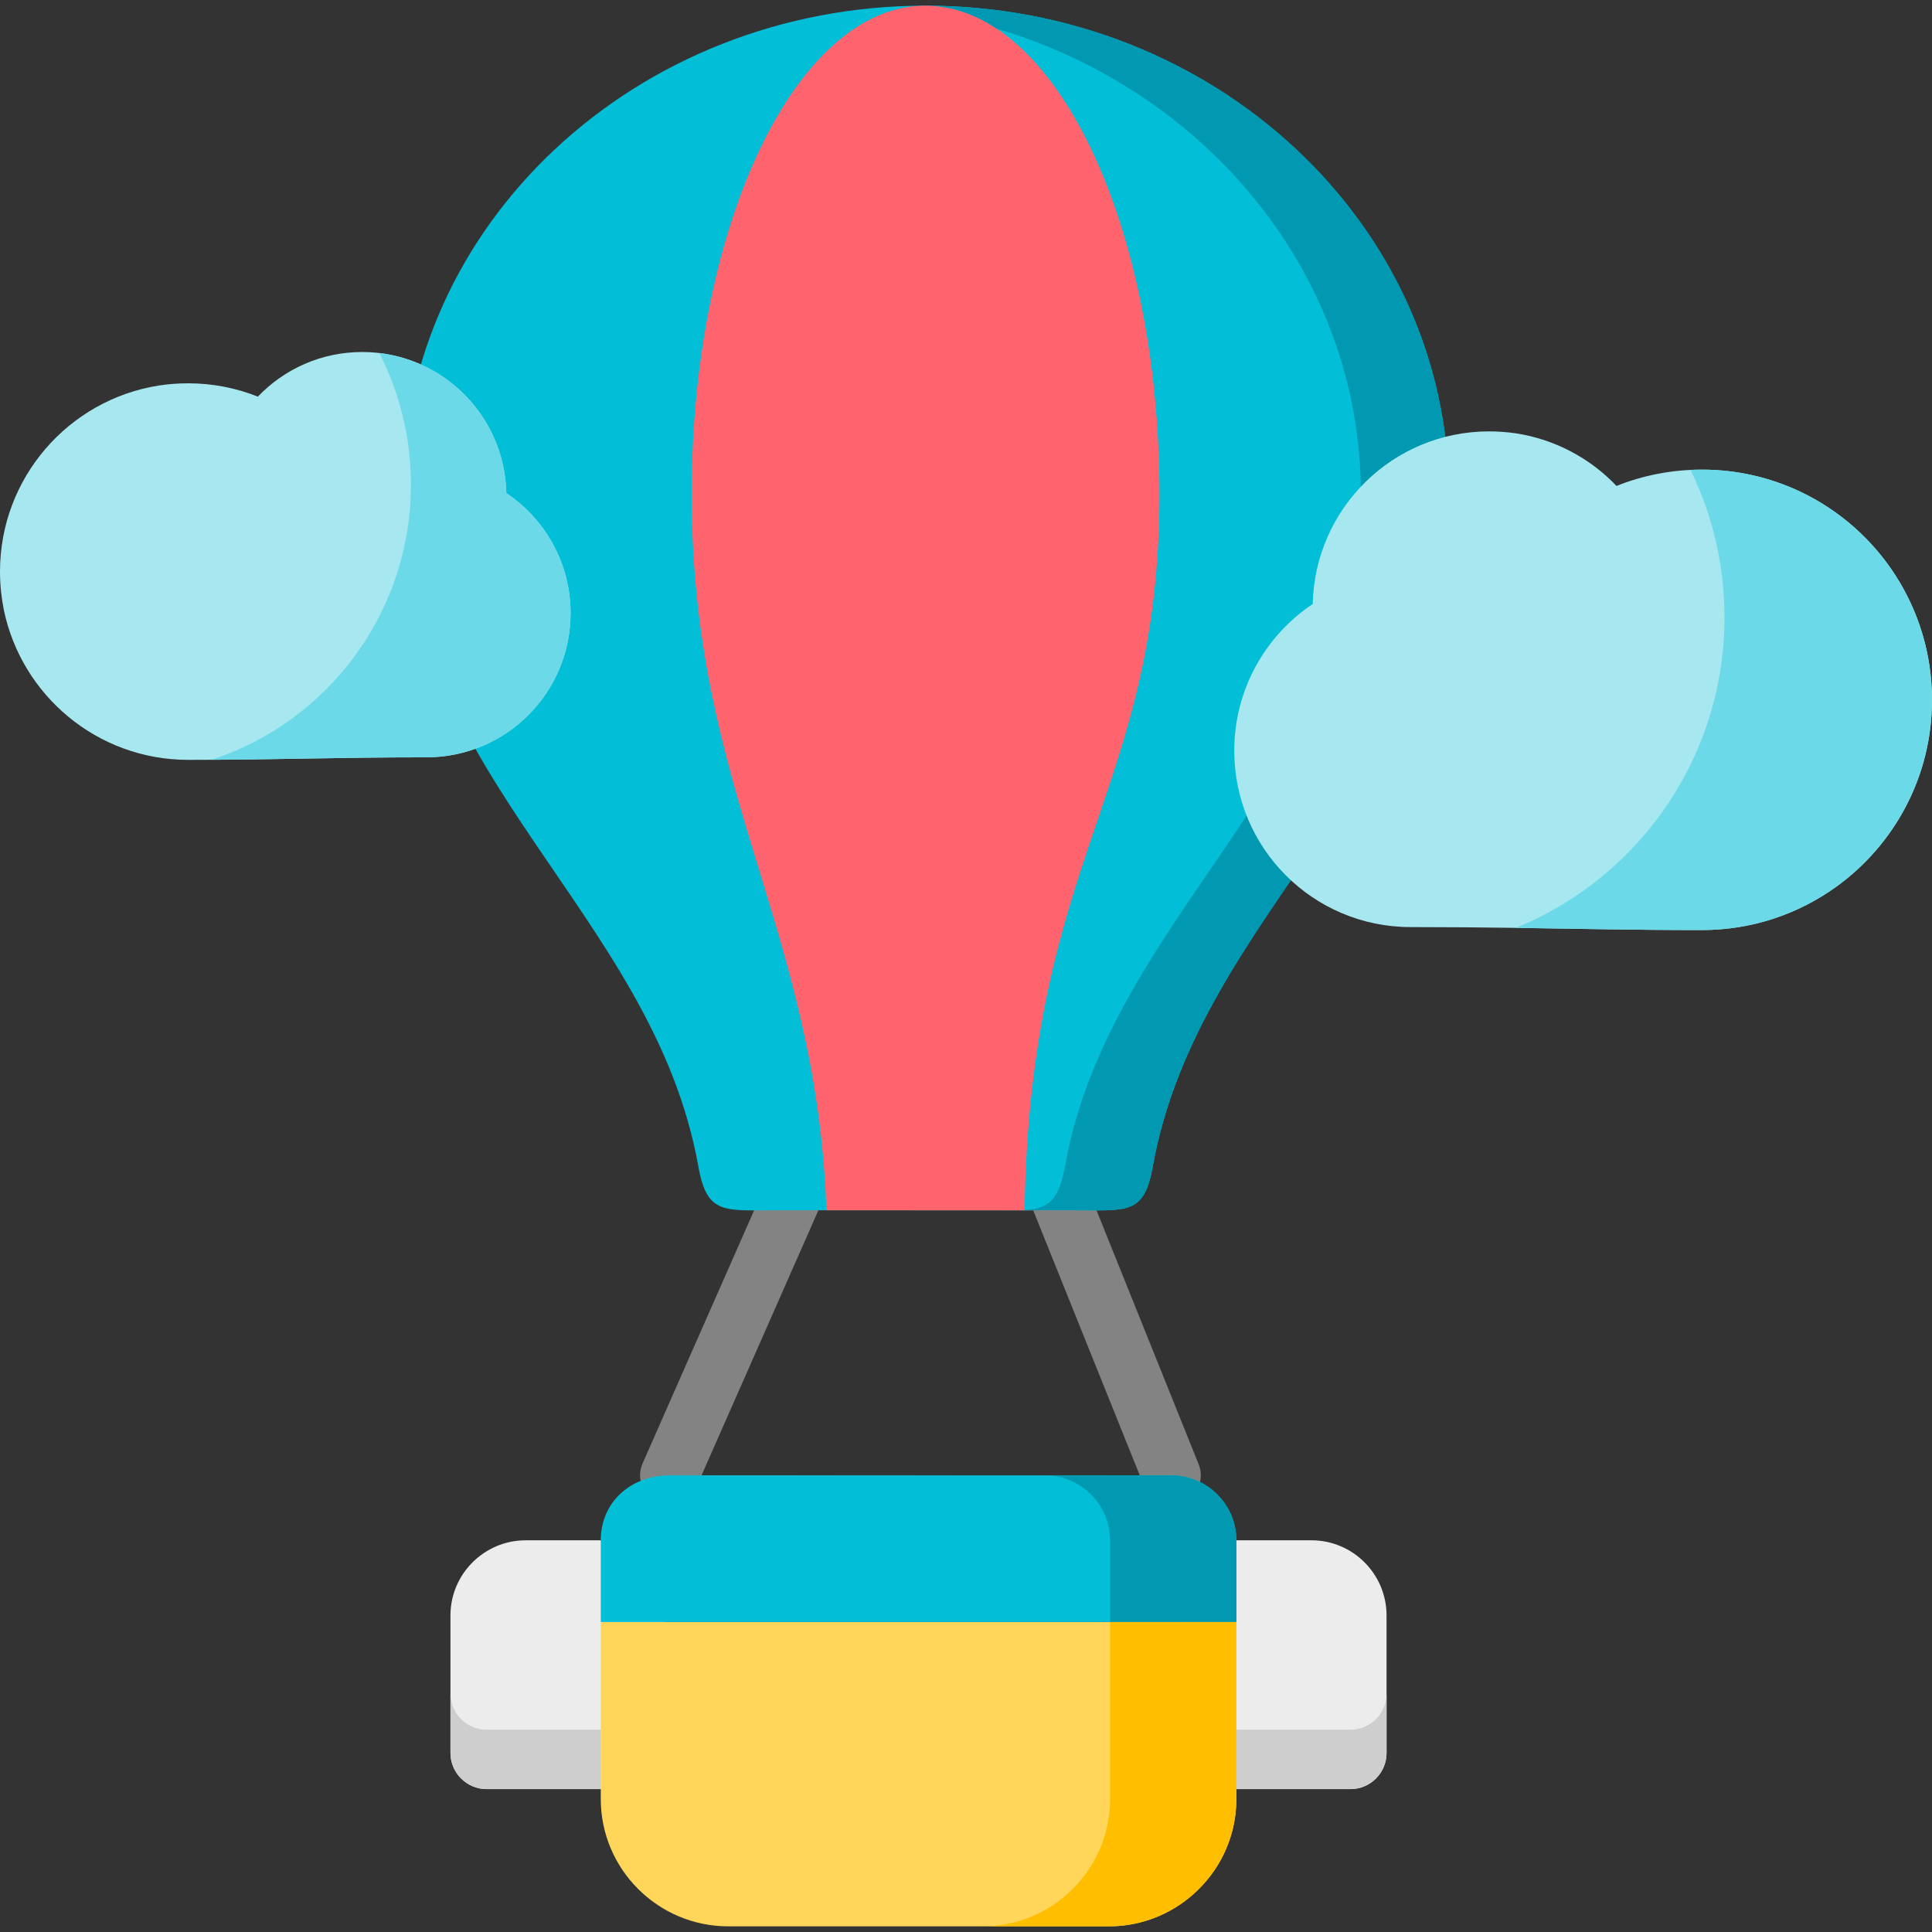 <svg id="Layer_1" enable-background="new 0 0 512 512" height="512" viewBox="0 0 512 512" width="512" xmlns="http://www.w3.org/2000/svg"><rect x="0" y="0" width="512" height="512" fill="#333333" stroke="none"/><path d="m310.448 398.78h-133.046c-2.632 0-5.086-1.33-6.523-3.535-1.438-2.205-1.664-4.987-.602-7.396l30.983-70.286c1.245-2.824 4.04-4.647 7.125-4.647h73.794c3.179 0 6.038 1.932 7.224 4.882l28.268 70.286c.966 2.4.676 5.123-.772 7.267-1.447 2.144-3.865 3.429-6.451 3.429zm-124.535-7.789 116.204.155-28.305-70.377-56.928-.034z" fill="#838383"/><g clip-rule="evenodd" fill-rule="evenodd"><path d="m185.083 309.167c-12.06-67.423-78.466-103.529-78.466-178.255 0-71.483 62.083-129.412 138.651-129.412 76.597 0 138.681 57.929 138.681 129.412 0 74.726-66.405 110.833-78.466 178.255-2.278 12.824-6.804 11.568-20.763 11.568h-39.452-39.423c-13.958 0-18.484 1.256-20.762-11.568z" fill="#03bed7"/><path d="m119.378 428.091v36.457c0 5.288 4.322 9.582 9.578 9.582h30.253l25.698-32.981-25.698-32.952h-19.916c-10.95.001-19.915 8.94-19.915 19.894z" fill="#ececec"/><path d="m305.921 441.149 21.726 32.981h30.253c5.256 0 9.549-4.294 9.549-9.582v-36.457c0-10.955-8.936-19.894-19.887-19.894h-19.916z" fill="#ececec"/><path d="m192.938 510.5h100.952c18.573-.029 33.758-15.132 33.758-33.741v-2.629-44.286h-168.438v44.286 2.629c0 18.609 15.156 33.712 33.728 33.741z" fill="#ffd659"/><path d="m159.21 429.844h168.438v-21.647c0-9.465-7.739-17.206-17.2-17.206h-133.045c-9.987 0-18.193 6.865-18.193 17.206z" fill="#03bed7"/><path d="m309.454 390.991h-32.473c9.461 0 17.2 7.741 17.2 17.206v21.647h19.186 14.28v-21.647c0-9.465-7.739-17.206-17.2-17.206z" fill="#0099b1"/><path d="m294.182 429.844v44.286 2.629c0 18.579-15.127 33.653-33.641 33.741h33.349.088.058c8.381-.029 16.061-3.155 21.96-8.296 7.125-6.193 11.652-15.307 11.652-25.444v-2.629-44.286h-14.28-19.186z" fill="#ffbf00"/><path d="m119.378 448.832v15.716c0 5.288 4.322 9.582 9.578 9.582h30.253v-15.746h-30.253c-5.256.001-9.578-4.293-9.578-9.552z" fill="#cecece"/><path d="m357.901 458.385h-30.253v15.746h30.253c5.256 0 9.549-4.294 9.549-9.582v-15.716c0 5.258-4.293 9.552-9.549 9.552z" fill="#cecece"/><path d="m219.016 320.735c-2.657-75.106-35.714-110.949-35.714-189.823 0-71.483 27.742-129.412 61.967-129.412 34.254 0 61.996 57.929 61.996 129.412 0 78.874-34.254 95.584-35.743 189.823z" fill="#fe636e"/><path d="m383.949 130.912c0-71.483-62.084-129.412-138.681-129.412 6.57 0 12.907 2.133 18.835 6.076 55.98 16.651 96.542 65.582 96.542 123.335 0 74.726-66.376 110.833-78.437 178.255-1.635 9.027-4.351 11.072-10.659 11.51 0 0-.029.029-.029.058h13.199c13.959 0 18.485 1.256 20.763-11.568 12.061-67.422 78.467-103.528 78.467-178.254z" fill="#0099b1"/><path d="m41.905 102.196c-23.741 3.827-41.905 24.421-41.905 49.281 0 3.447.35 6.807.993 10.049 4.672 22.727 24.763 39.846 48.884 39.846 23.332 0 38.05-.672 63.106-.672 21.113 0 38.226-17.089 38.226-38.21 0-13.263-6.775-24.948-17.025-31.813-.438-20.712-17.375-37.392-38.196-37.392-10.863 0-20.675 4.528-27.654 11.831-5.694-2.279-11.944-3.535-18.456-3.535-2.717.001-5.374.206-7.973.615z" fill="#a6e7f0"/><path d="m108.895 128.458c0 34.003-22.135 62.865-52.797 72.885 19.887-.088 34.137-.643 56.886-.643 21.113 0 38.226-17.089 38.226-38.21 0-13.263-6.775-24.948-17.025-31.813-.409-19.193-14.981-34.909-33.67-37.129 5.372 10.459 8.38 22.348 8.38 34.91z" fill="#6bd9e7"/><path d="m394.608 114.319c-25.464 0-46.168 20.39-46.723 45.747-12.528 8.355-20.792 22.669-20.792 38.882 0 25.824 20.909 46.74 46.723 46.74 20.704 0 35.656.351 51.98.584 7.826.117 15.974.204 25.201.204 13.345 0 25.669-4.265 35.714-11.539 15.331-11.1 25.289-29.124 25.289-49.456 0-24.334-14.251-45.367-34.838-55.153-7.943-3.768-16.791-5.872-26.165-5.872-7.972 0-15.594 1.519-22.602 4.323-6.979-7.332-16.324-12.386-26.807-13.964-2.279-.321-4.615-.496-6.98-.496z" fill="#a6e7f0"/><path d="m447.989 124.514c5.782 11.802 9.023 25.064 9.023 39.086 0 29.972-14.835 56.497-37.583 72.593-5.49 3.885-11.418 7.128-17.726 9.699 8.264.117 16.003.263 24.092.38 7.826.117 15.974.204 25.201.204 13.345 0 25.669-4.265 35.714-11.539 15.332-11.1 25.29-29.124 25.29-49.456 0-24.334-14.251-45.367-34.838-55.153-7.943-3.768-16.791-5.872-26.165-5.872-1.022 0-2.015.029-3.008.058z" fill="#6bd9e7"/></g></svg>